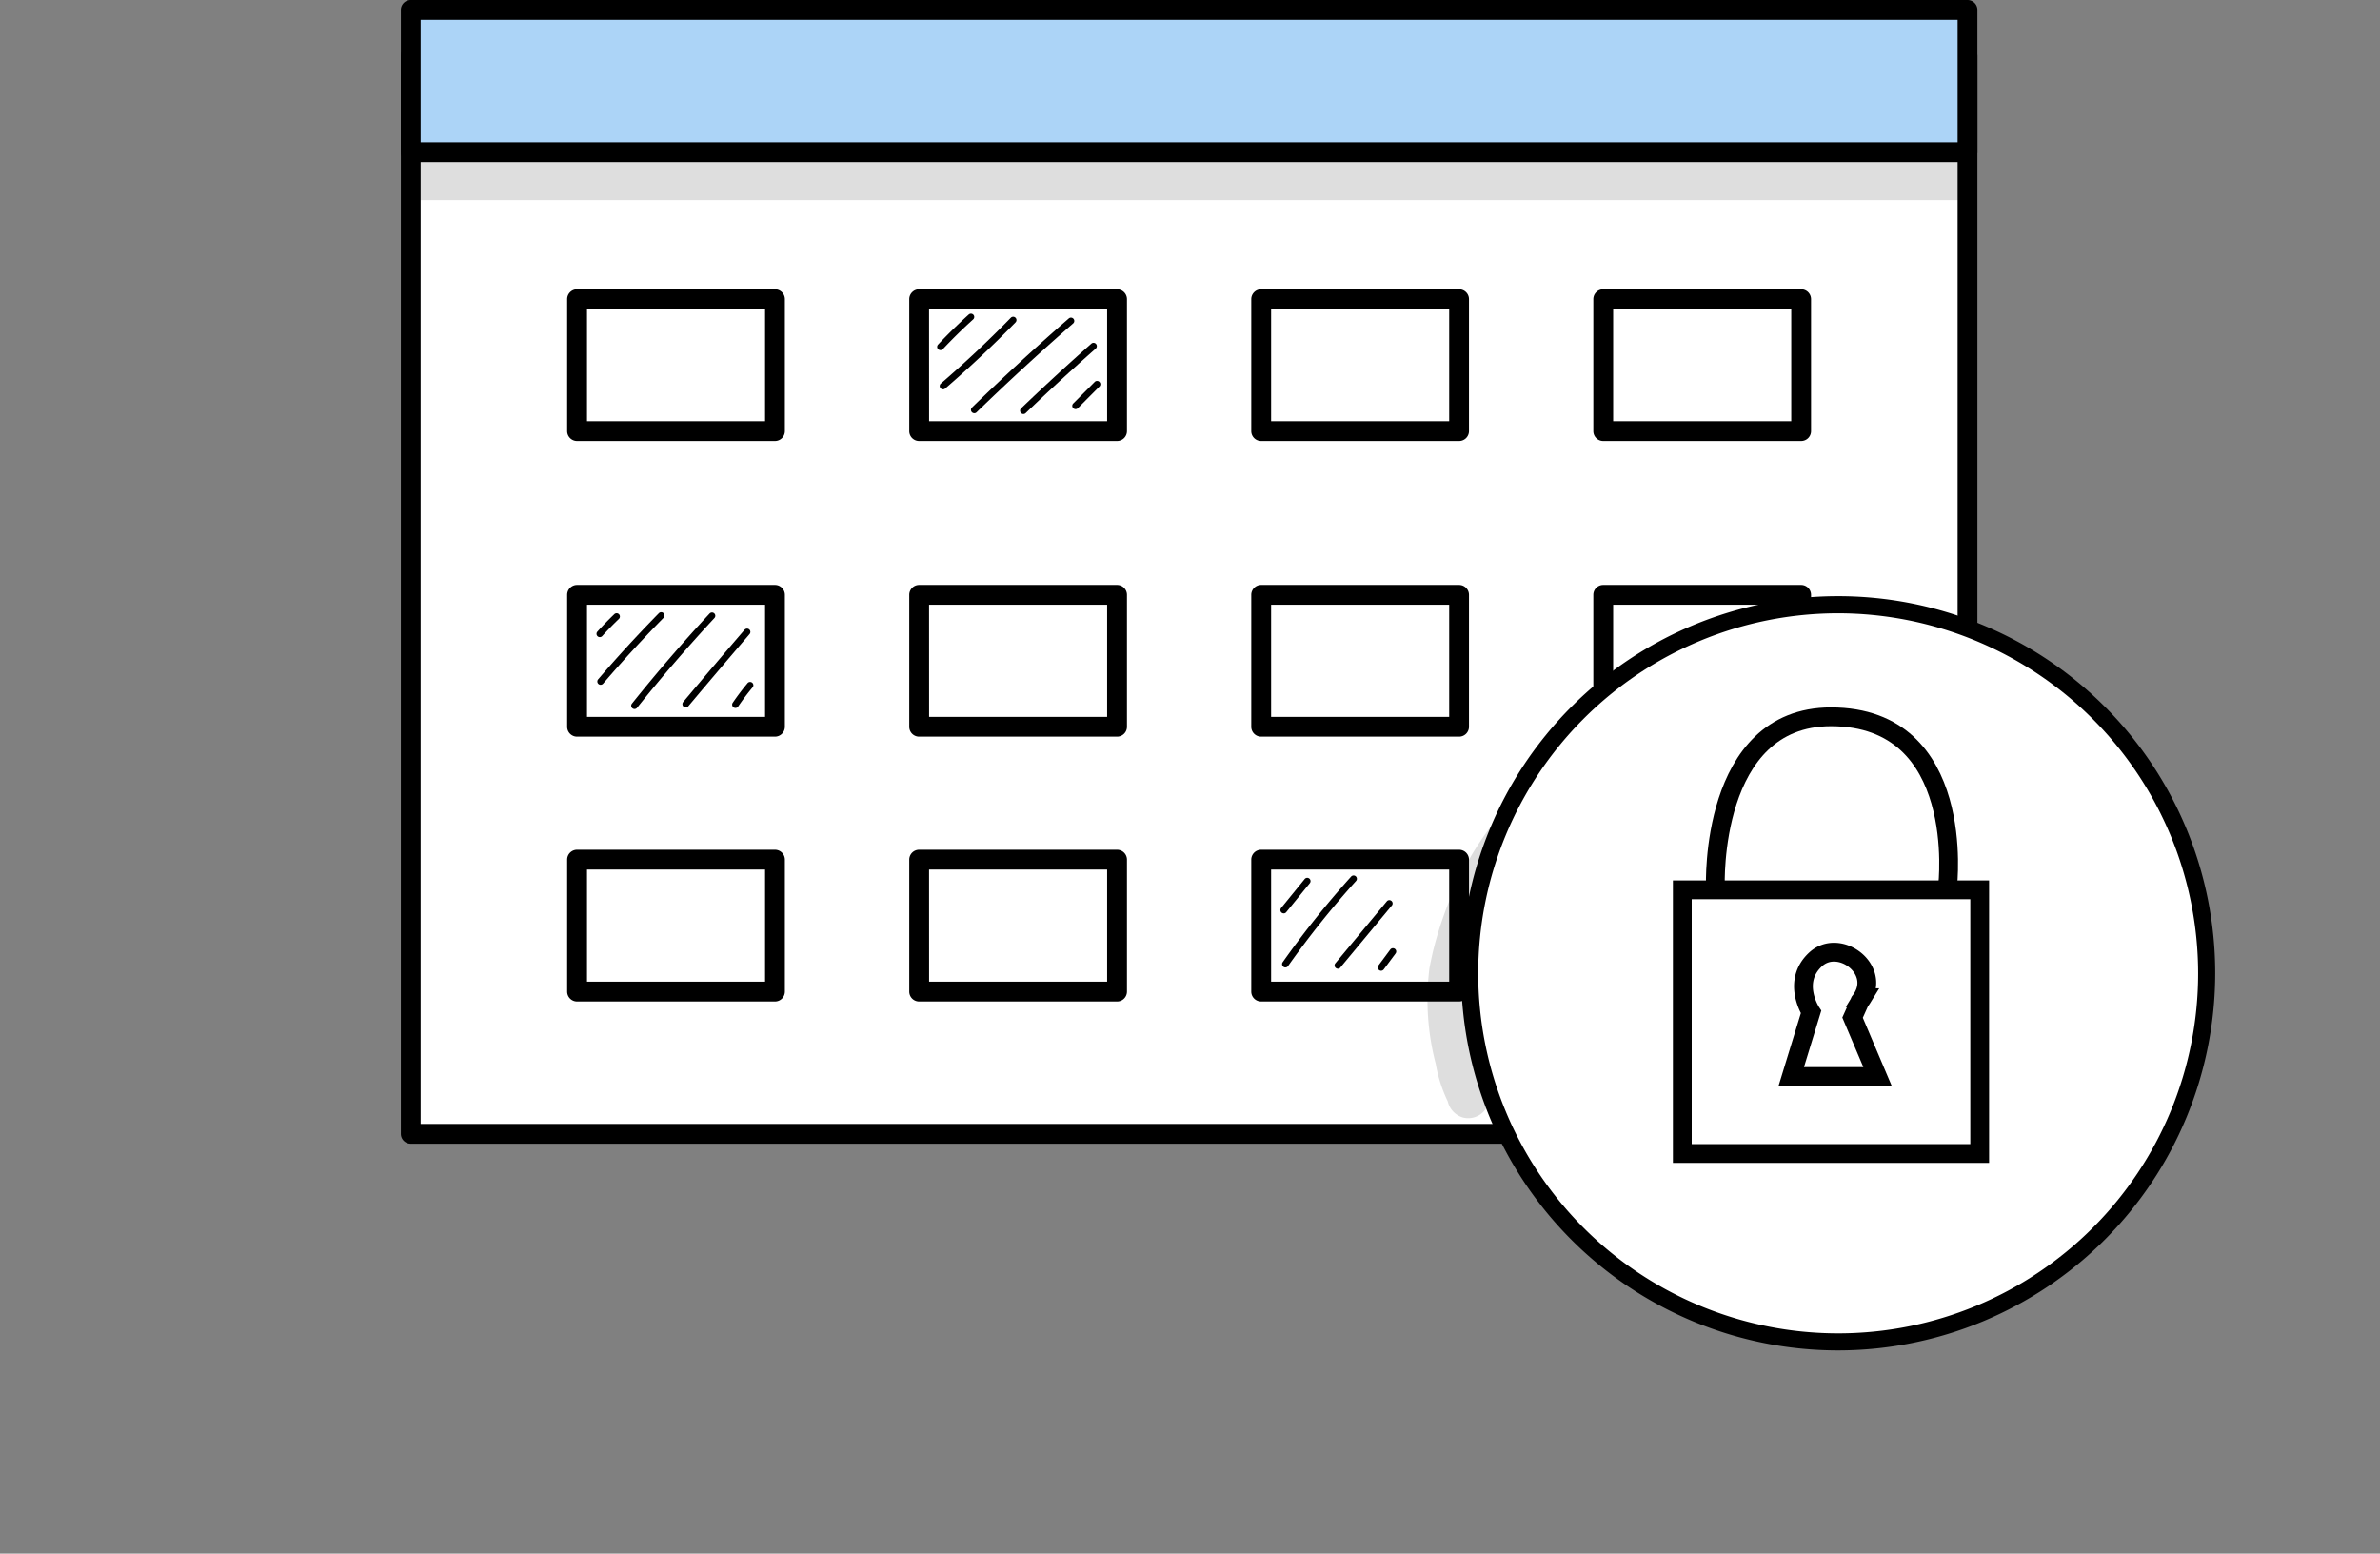 <svg xmlns="http://www.w3.org/2000/svg" xmlns:xlink="http://www.w3.org/1999/xlink" width="190" height="124" viewBox="0 0 190 124">
  <rect x="0" y="0" width="190" height="124" fill="#808080" stroke="none"/>
  <defs>
    <clipPath id="clip-path">
      <rect id="Rectángulo_56121" data-name="Rectángulo 56121" width="144.843" height="107.781" fill="none"/>
    </clipPath>
    <clipPath id="clip-path-3">
      <rect id="Rectángulo_56117" data-name="Rectángulo 56117" width="124.281" height="3.686" fill="none"/>
    </clipPath>
    <clipPath id="clip-path-4">
      <rect id="Rectángulo_56118" data-name="Rectángulo 56118" width="6.94" height="24.932" fill="none"/>
    </clipPath>
  </defs>
  <g id="Grupo_175467" data-name="Grupo 175467" transform="translate(-7305 8688)">
    <rect id="Rectángulo_56090" data-name="Rectángulo 56090" width="190" height="124" transform="translate(7305 -8688)" fill="none"/>
    <g id="Grupo_175332" data-name="Grupo 175332" transform="translate(-74 1)">
      <g id="Grupo_175331" data-name="Grupo 175331" transform="translate(7411 -8689)">
        <g id="Grupo_175330" data-name="Grupo 175330" clip-path="url(#clip-path)">
          <rect id="Rectángulo_56102" data-name="Rectángulo 56102" width="124.281" height="86.041" transform="translate(0.789 4.455)" fill="#fff"/>
          <g id="Grupo_175329" data-name="Grupo 175329" transform="translate(0 0)">
            <g id="Grupo_175328" data-name="Grupo 175328" clip-path="url(#clip-path)">
              <path id="Trazado_217700" data-name="Trazado 217700" d="M125.071,91.657H.79a.79.79,0,0,1-.79-.79V4.827a.79.79,0,0,1,.79-.79H125.071a.79.79,0,0,1,.79.79V90.867a.79.79,0,0,1-.79.79M1.58,90.078h122.7V5.617H1.58Z" transform="translate(0 -0.372)"/>
              <rect id="Rectángulo_56103" data-name="Rectángulo 56103" width="124.281" height="11.353" transform="translate(0.79 0.79)" fill="#acd4f7"/>
              <path id="Trazado_217701" data-name="Trazado 217701" d="M125.071,12.933H.79A.791.791,0,0,1,0,12.142V.79A.79.79,0,0,1,.79,0H125.071a.79.79,0,0,1,.79.79V12.142a.791.791,0,0,1-.79.791M1.58,11.353h122.7V1.58H1.58Z" transform="translate(0 0)"/>
              <rect id="Rectángulo_56104" data-name="Rectángulo 56104" width="15.796" height="10.531" transform="translate(14.072 23.878)" fill="#fff"/>
              <path id="Trazado_217702" data-name="Trazado 217702" d="M31.217,37.543h-15.8a.79.79,0,0,1-.79-.79V26.223a.79.79,0,0,1,.79-.79h15.8a.79.79,0,0,1,.79.79V36.753a.79.79,0,0,1-.79.79m-15.006-1.58H30.427V27.013H16.211Z" transform="translate(-1.349 -2.345)"/>
              <rect id="Rectángulo_56105" data-name="Rectángulo 56105" width="15.796" height="10.531" transform="translate(41.379 23.878)" fill="#fff"/>
              <path id="Trazado_217703" data-name="Trazado 217703" d="M61.3,37.543H45.5a.79.79,0,0,1-.79-.79V26.223a.79.79,0,0,1,.79-.79H61.3a.79.79,0,0,1,.79.79V36.753a.79.79,0,0,1-.79.79m-15.006-1.58H60.507V27.013H46.291Z" transform="translate(-4.122 -2.345)"/>
              <rect id="Rectángulo_56106" data-name="Rectángulo 56106" width="15.796" height="10.531" transform="translate(68.686 23.878)" fill="#fff"/>
              <path id="Trazado_217704" data-name="Trazado 217704" d="M91.378,37.543h-15.8a.79.79,0,0,1-.79-.79V26.223a.79.79,0,0,1,.79-.79h15.8a.79.79,0,0,1,.79.79V36.753a.79.79,0,0,1-.79.79m-15.006-1.58H90.588V27.013H76.372Z" transform="translate(-6.896 -2.345)"/>
              <rect id="Rectángulo_56107" data-name="Rectángulo 56107" width="15.796" height="10.531" transform="translate(95.993 23.878)" fill="#fff"/>
              <path id="Trazado_217705" data-name="Trazado 217705" d="M121.458,37.543h-15.8a.79.79,0,0,1-.79-.79V26.223a.79.79,0,0,1,.79-.79h15.8a.79.79,0,0,1,.79.79V36.753a.79.79,0,0,1-.79.79m-15.006-1.58h14.216V27.013H106.452Z" transform="translate(-9.669 -2.345)"/>
              <rect id="Rectángulo_56108" data-name="Rectángulo 56108" width="15.796" height="10.531" transform="translate(14.072 47.475)" fill="#fff"/>
              <path id="Trazado_217706" data-name="Trazado 217706" d="M31.217,63.537h-15.8a.79.79,0,0,1-.79-.79V52.217a.79.79,0,0,1,.79-.79h15.8a.79.79,0,0,1,.79.79V62.747a.79.79,0,0,1-.79.79m-15.006-1.58H30.427V53.007H16.211Z" transform="translate(-1.349 -4.741)"/>
              <rect id="Rectángulo_56109" data-name="Rectángulo 56109" width="15.796" height="10.531" transform="translate(41.379 47.475)" fill="#fff"/>
              <path id="Trazado_217707" data-name="Trazado 217707" d="M61.3,63.537H45.5a.79.79,0,0,1-.79-.79V52.217a.79.79,0,0,1,.79-.79H61.3a.79.79,0,0,1,.79.79V62.747a.79.79,0,0,1-.79.79m-15.006-1.58H60.507V53.007H46.291Z" transform="translate(-4.122 -4.741)"/>
              <rect id="Rectángulo_56110" data-name="Rectángulo 56110" width="15.796" height="10.531" transform="translate(68.686 47.475)" fill="#fff"/>
              <path id="Trazado_217708" data-name="Trazado 217708" d="M91.378,63.537h-15.8a.79.79,0,0,1-.79-.79V52.217a.789.789,0,0,1,.79-.79h15.8a.79.79,0,0,1,.79.79V62.747a.79.79,0,0,1-.79.79m-15.006-1.58H90.588V53.007H76.372Z" transform="translate(-6.896 -4.741)"/>
              <rect id="Rectángulo_56111" data-name="Rectángulo 56111" width="15.796" height="10.531" transform="translate(95.993 47.475)" fill="#fff"/>
              <path id="Trazado_217709" data-name="Trazado 217709" d="M121.458,63.537h-15.8a.79.79,0,0,1-.79-.79V52.217a.79.79,0,0,1,.79-.79h15.8a.79.79,0,0,1,.79.79V62.747a.79.79,0,0,1-.79.79m-15.006-1.58h14.216V53.007H106.452Z" transform="translate(-9.669 -4.741)"/>
              <rect id="Rectángulo_56112" data-name="Rectángulo 56112" width="15.796" height="10.531" transform="translate(14.072 68.613)" fill="#fff"/>
              <path id="Trazado_217710" data-name="Trazado 217710" d="M31.217,86.821h-15.8a.79.79,0,0,1-.79-.79V75.5a.79.79,0,0,1,.79-.79h15.8a.79.79,0,0,1,.79.79V86.031a.79.79,0,0,1-.79.79m-15.006-1.58H30.427V76.291H16.211Z" transform="translate(-1.349 -6.888)"/>
              <rect id="Rectángulo_56113" data-name="Rectángulo 56113" width="15.796" height="10.531" transform="translate(41.379 68.613)" fill="#fff"/>
              <path id="Trazado_217711" data-name="Trazado 217711" d="M61.3,86.821H45.5a.79.79,0,0,1-.79-.79V75.5a.79.79,0,0,1,.79-.79H61.3a.79.79,0,0,1,.79.79V86.031a.79.79,0,0,1-.79.79m-15.006-1.58H60.507V76.291H46.291Z" transform="translate(-4.122 -6.888)"/>
              <rect id="Rectángulo_56114" data-name="Rectángulo 56114" width="15.796" height="10.531" transform="translate(68.686 68.613)" fill="#fff"/>
              <path id="Trazado_217712" data-name="Trazado 217712" d="M91.378,86.821h-15.8a.79.79,0,0,1-.79-.79V75.5a.789.789,0,0,1,.79-.79h15.8a.79.79,0,0,1,.79.79V86.031a.79.79,0,0,1-.79.79m-15.006-1.58H90.588V76.291H76.372Z" transform="translate(-6.896 -6.888)"/>
              <rect id="Rectángulo_56115" data-name="Rectángulo 56115" width="15.796" height="10.531" transform="translate(95.993 68.613)" fill="#fff"/>
              <path id="Trazado_217713" data-name="Trazado 217713" d="M121.458,86.821h-15.8a.79.79,0,0,1-.79-.79V75.5a.79.79,0,0,1,.79-.79h15.8a.79.79,0,0,1,.79.79V86.031a.79.79,0,0,1-.79.79m-15.006-1.58h14.216V76.291H106.452Z" transform="translate(-9.669 -6.888)"/>
              <path id="Trazado_217714" data-name="Trazado 217714" d="M47.429,30.487a.263.263,0,0,1-.192-.444c.774-.824,1.6-1.629,2.439-2.39a.263.263,0,1,1,.352.39c-.832.753-1.643,1.547-2.408,2.361a.264.264,0,0,1-.192.083" transform="translate(-4.349 -2.543)"/>
              <path id="Trazado_217715" data-name="Trazado 217715" d="M59.307,35.742a.261.261,0,0,1-.185-.076.265.265,0,0,1,0-.373l1.717-1.724a.263.263,0,1,1,.373.371l-1.716,1.724a.261.261,0,0,1-.187.078" transform="translate(-5.444 -3.088)"/>
              <path id="Trazado_217716" data-name="Trazado 217716" d="M17.476,55.822a.263.263,0,0,1-.2-.44c.429-.475.886-.944,1.355-1.394a.263.263,0,1,1,.364.38c-.46.442-.908.9-1.329,1.368a.263.263,0,0,1-.2.086" transform="translate(-1.587 -4.971)"/>
              <path id="Trazado_217717" data-name="Trazado 217717" d="M17.543,59.617a.263.263,0,0,1-.2-.435c1.551-1.809,3.186-3.589,4.859-5.292a.264.264,0,0,1,.376.369c-1.665,1.693-3.292,3.464-4.836,5.265a.264.264,0,0,1-.2.092" transform="translate(-1.593 -4.961)"/>
              <path id="Trazado_217718" data-name="Trazado 217718" d="M20.522,61.554a.263.263,0,0,1-.206-.428c1.974-2.467,4.061-4.888,6.2-7.193a.263.263,0,1,1,.386.358c-2.132,2.3-4.21,4.707-6.176,7.164a.263.263,0,0,1-.206.1" transform="translate(-1.868 -4.965)"/>
              <path id="Trazado_217719" data-name="Trazado 217719" d="M25.026,61.558a.259.259,0,0,1-.169-.062.262.262,0,0,1-.033-.37c1.62-1.931,3.267-3.872,4.9-5.768a.263.263,0,1,1,.4.343c-1.627,1.9-3.274,3.835-4.892,5.763a.26.26,0,0,1-.2.094" transform="translate(-2.283 -5.095)"/>
              <path id="Trazado_217720" data-name="Trazado 217720" d="M29.4,62.034a.26.26,0,0,1-.148-.045.263.263,0,0,1-.07-.366c.364-.535.758-1.056,1.17-1.551a.263.263,0,1,1,.4.338c-.4.481-.784.989-1.138,1.509a.263.263,0,0,1-.218.115" transform="translate(-2.687 -5.53)"/>
              <path id="Trazado_217721" data-name="Trazado 217721" d="M47.653,33.641a.263.263,0,0,1-.172-.463c1.931-1.666,3.809-3.432,5.584-5.252a.263.263,0,0,1,.376.369c-1.784,1.829-3.674,3.607-5.615,5.283a.265.265,0,0,1-.172.064" transform="translate(-4.369 -2.567)"/>
              <path id="Trazado_217722" data-name="Trazado 217722" d="M50.4,35.552a.26.26,0,0,1-.189-.08.264.264,0,0,1,.005-.372c2.5-2.429,5.1-4.822,7.731-7.112a.263.263,0,0,1,.346.4c-2.62,2.284-5.214,4.67-7.71,7.093a.26.26,0,0,1-.183.074" transform="translate(-4.622 -2.574)"/>
              <path id="Trazado_217723" data-name="Trazado 217723" d="M54.722,35.822a.263.263,0,0,1-.182-.453c1.821-1.748,3.707-3.485,5.606-5.163a.263.263,0,1,1,.349.395c-1.893,1.673-3.774,3.4-5.59,5.147a.263.263,0,0,1-.182.074" transform="translate(-5.021 -2.779)"/>
              <path id="Trazado_217724" data-name="Trazado 217724" d="M77.611,80.013a.26.26,0,0,1-.166-.059.264.264,0,0,1-.038-.37l1.879-2.31a.263.263,0,0,1,.409.332l-1.879,2.31a.261.261,0,0,1-.2.1" transform="translate(-7.131 -7.115)"/>
              <path id="Trazado_217725" data-name="Trazado 217725" d="M77.76,84.313a.259.259,0,0,1-.152-.048.263.263,0,0,1-.064-.367A74.093,74.093,0,0,1,83,77.07a.263.263,0,1,1,.391.351A73.87,73.87,0,0,0,77.975,84.2a.26.26,0,0,1-.215.112" transform="translate(-7.145 -7.098)"/>
              <path id="Trazado_217726" data-name="Trazado 217726" d="M82.377,84.611a.259.259,0,0,1-.168-.061.262.262,0,0,1-.035-.37l4.13-4.972a.263.263,0,0,1,.4.336l-4.13,4.972a.263.263,0,0,1-.2.1" transform="translate(-7.571 -7.294)"/>
              <path id="Trazado_217727" data-name="Trazado 217727" d="M86.178,85.164a.263.263,0,0,1-.212-.42l.944-1.271a.263.263,0,1,1,.423.314l-.944,1.271a.263.263,0,0,1-.212.106" transform="translate(-7.921 -7.686)"/>
              <g id="Grupo_175324" data-name="Grupo 175324" transform="translate(0.79 12.286)" opacity="0.129">
                <g id="Grupo_175323" data-name="Grupo 175323">
                  <g id="Grupo_175322" data-name="Grupo 175322" clip-path="url(#clip-path-3)">
                    <rect id="Rectángulo_56116" data-name="Rectángulo 56116" width="124.281" height="3.686" transform="translate(0)"/>
                  </g>
                </g>
              </g>
              <path id="Trazado_217728" data-name="Trazado 217728" d="M94,82.585A29.417,29.417,0,1,1,123.411,112,29.417,29.417,0,0,1,94,82.585" transform="translate(-8.666 -4.902)" fill="#fff"/>
              <path id="Trazado_217729" data-name="Trazado 217729" d="M123.342,112.615a30.1,30.1,0,1,1,30.1-30.1,30.132,30.132,0,0,1-30.1,30.1m0-58.834a28.736,28.736,0,1,0,28.736,28.736,28.769,28.769,0,0,0-28.736-28.736" transform="translate(-8.597 -4.833)"/>
              <g id="Grupo_175327" data-name="Grupo 175327" transform="translate(81.945 64.329)" opacity="0.129">
                <g id="Grupo_175326" data-name="Grupo 175326">
                  <g id="Grupo_175325" data-name="Grupo 175325" clip-path="url(#clip-path-4)">
                    <path id="Trazado_217730" data-name="Trazado 217730" d="M94.549,79.541c.043-.251.084-.5.13-.753A26.806,26.806,0,0,1,97.206,71.3a1.537,1.537,0,0,0-.478-.442A23.2,23.2,0,0,0,92.648,77,29.717,29.717,0,0,0,90.7,82.553q-.139.62-.261,1.246a20.222,20.222,0,0,0,.5,7.638,11.352,11.352,0,0,0,.96,3,1.756,1.756,0,0,0,1.213,1.29,1.689,1.689,0,0,0,1.843-2.548l0-.011.049.063c-.029-.047-.049-.1-.075-.149-.094-.34-.194-.677-.3-1.013a15.859,15.859,0,0,1-.9-7.211,23.092,23.092,0,0,1,.828-5.315" transform="translate(-90.267 -70.862)"/>
                  </g>
                </g>
              </g>
              <rect id="Rectángulo_56119" data-name="Rectángulo 56119" width="23.741" height="21.046" transform="translate(102.302 71.02)" fill="none" stroke="#000" stroke-miterlimit="10" stroke-width="1.5"/>
              <path id="Trazado_217731" data-name="Trazado 217731" d="M115.6,76.5s-.48-13.476,9.231-13.477c10.9,0,9.31,13.477,9.31,13.477" transform="translate(-10.658 -5.811)" fill="none" stroke="#000" stroke-miterlimit="10" stroke-width="1.5"/>
              <path id="Trazado_217732" data-name="Trazado 217732" d="M123.852,88.489s-1.574-2.4.356-4.191c1.851-1.718,5.183.694,3.747,3.054a3.142,3.142,0,0,1-.209.3l-.579,1.288,1.994,4.7h-6.889Z" transform="translate(-11.273 -7.718)" fill="none" stroke="#000" stroke-miterlimit="10" stroke-width="1.5"/>
            </g>
          </g>
        </g>
      </g>
    </g>
  </g>
</svg>
